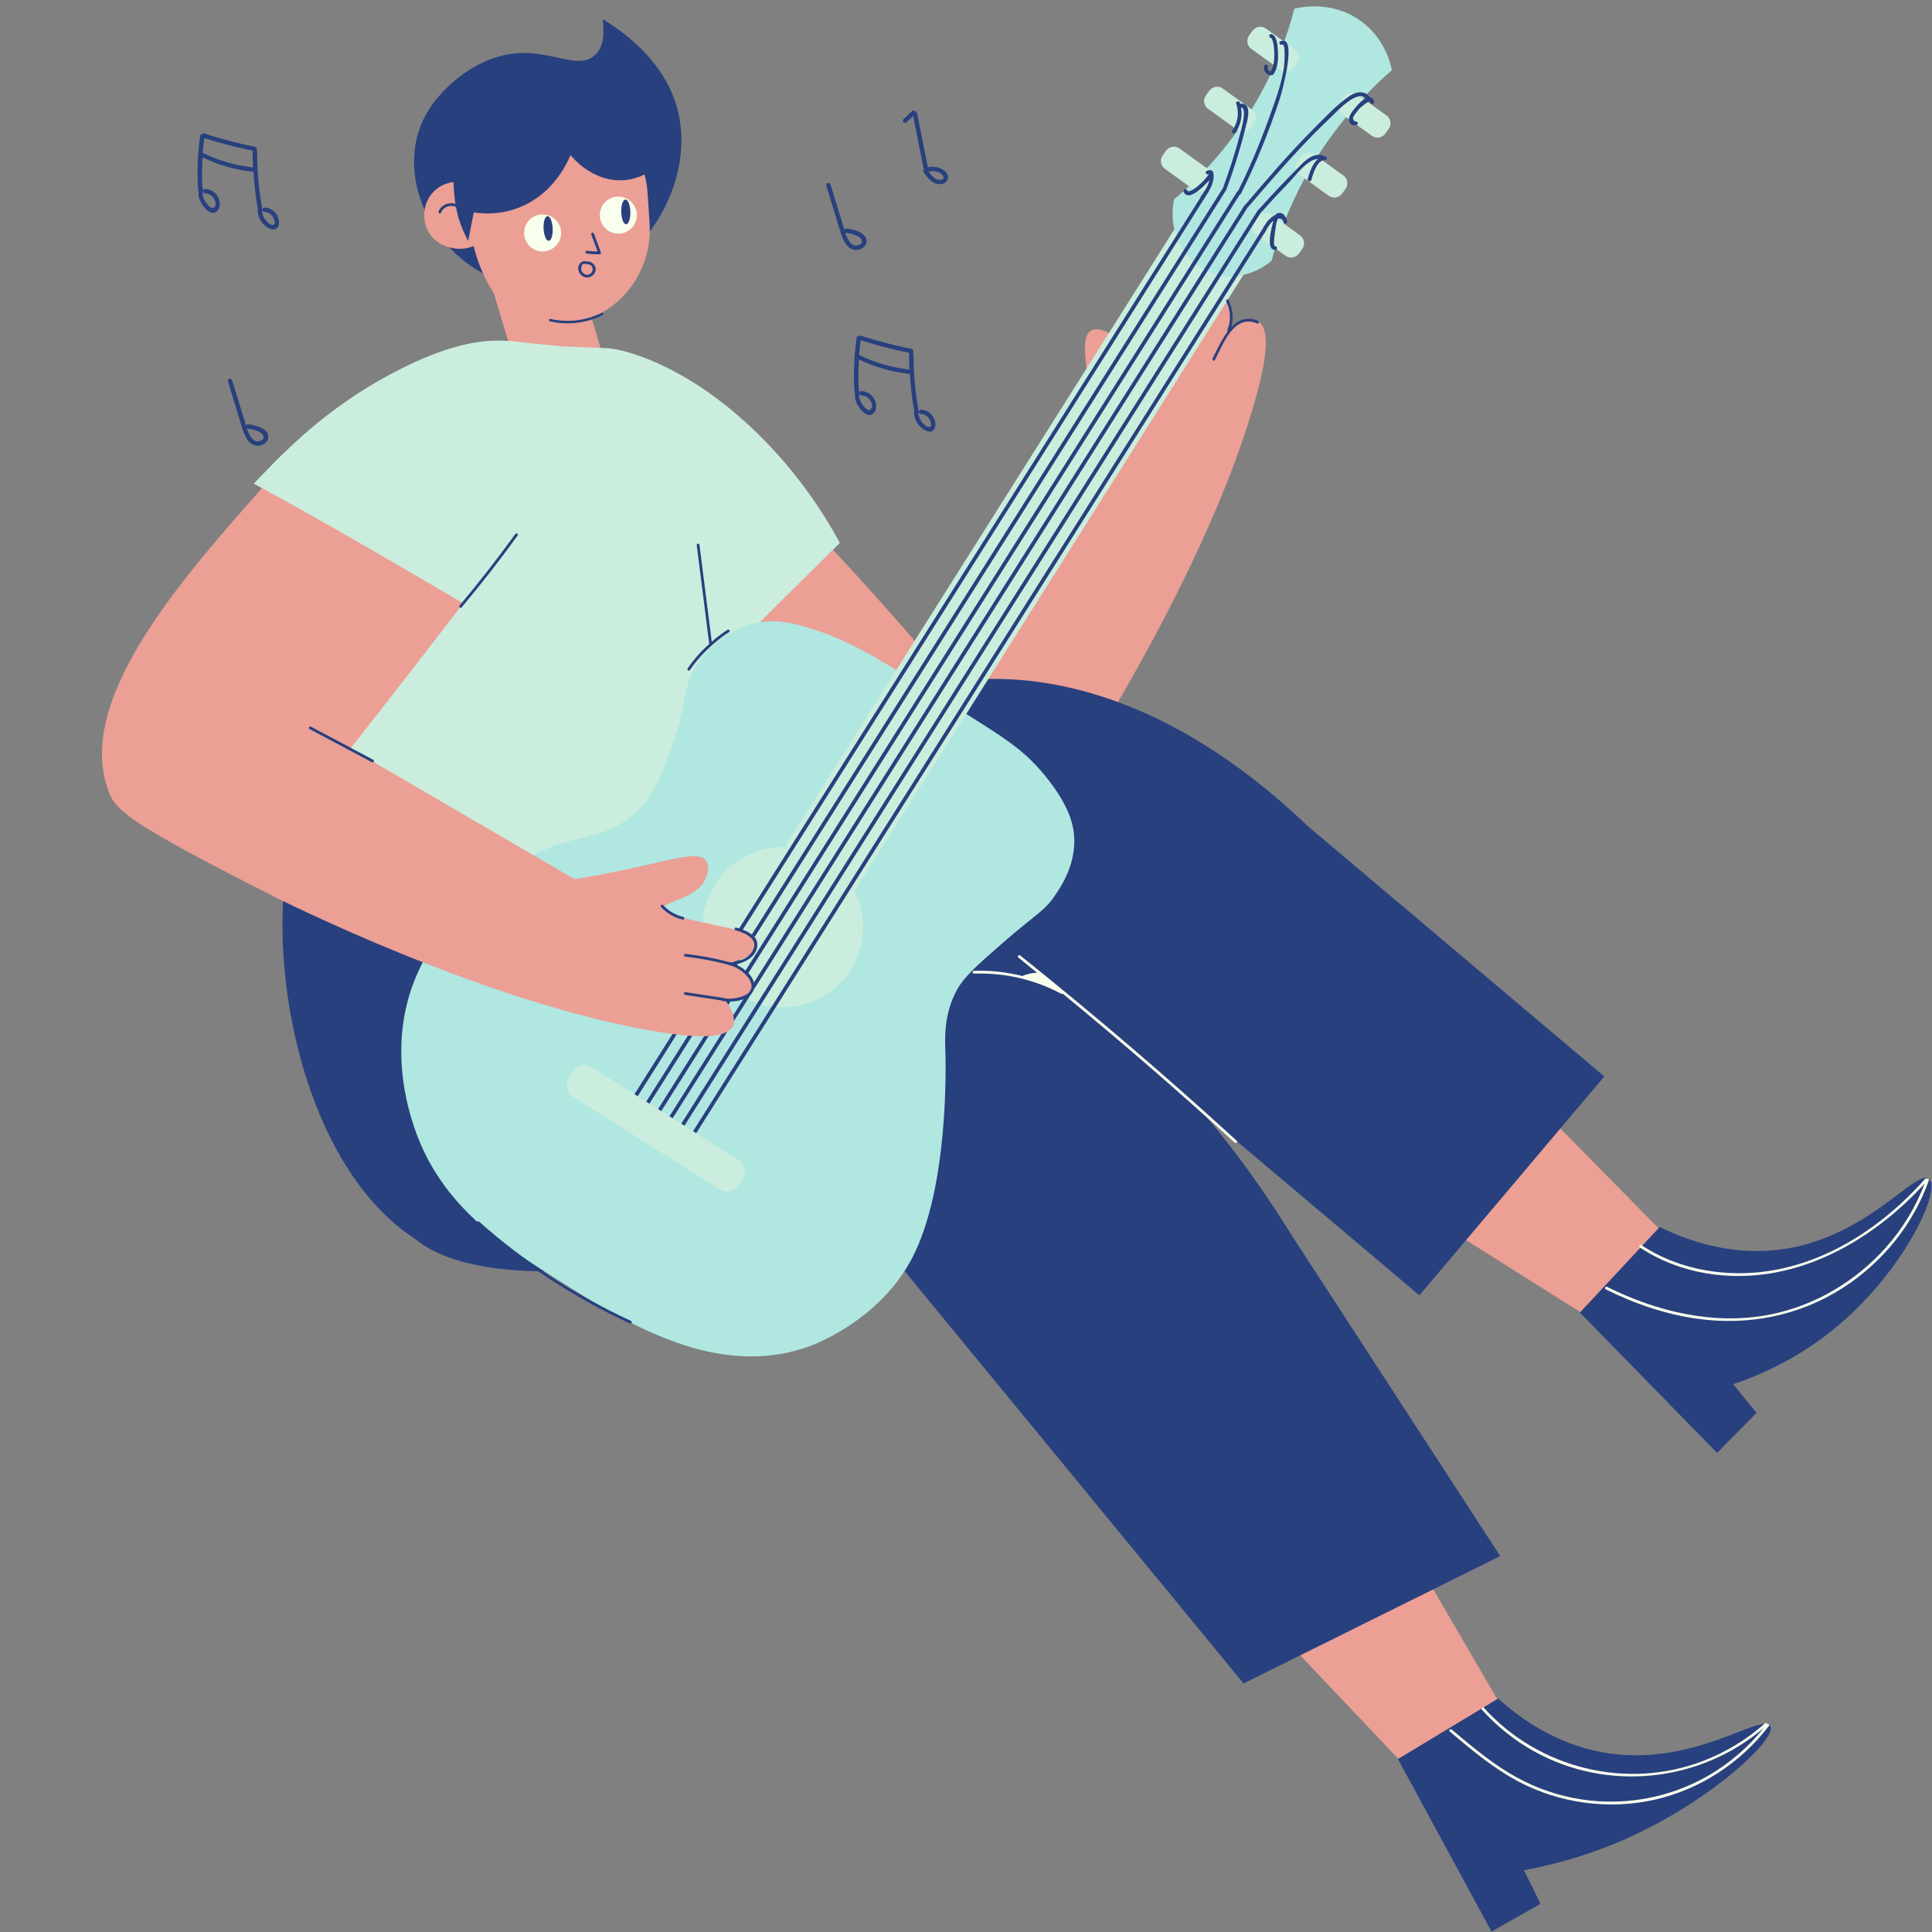 <?xml version="1.0" encoding="UTF-8"?>
<svg xmlns="http://www.w3.org/2000/svg" xmlns:xlink="http://www.w3.org/1999/xlink" width="375pt" height="375pt" viewBox="0 0 375 375" version="1.2">
<rect x="0" y="0" width="375" height="375" fill="#808080" stroke="none"/>
<defs>
<clipPath id="clip1">
  <path d="M 271 228.199 L 374.895 228.199 L 374.895 374.91 L 271 374.91 Z M 271 228.199 "/>
</clipPath>
<clipPath id="clip2">
  <path d="M 281 228.199 L 374.895 228.199 L 374.895 351 L 281 351 Z M 281 228.199 "/>
</clipPath>
</defs>
<g id="surface1">
<path style=" stroke:none;fill-rule:nonzero;fill:rgb(15.689%,25.099%,49.409%);fill-opacity:1;" d="M 96.223 54.219 C 97.773 54.836 102.984 56.84 109.398 55.738 C 124.508 53.16 135.691 35.23 131.297 20.496 C 128.617 11.504 120.828 6.039 116.965 3.711 C 117.324 6.328 117.281 9.586 114.973 11.098 C 111.754 13.207 107.109 9.961 100.773 10.305 C 92.762 10.742 86.184 16.691 83.285 21.207 C 75.969 32.633 83.176 49.023 96.223 54.219 "/>
<path style=" stroke:none;fill-rule:nonzero;fill:rgb(92.159%,62.349%,58.429%);fill-opacity:1;" d="M 269.332 293.281 C 276.523 305.621 283.719 317.957 290.906 330.297 C 284.613 334.207 278.324 338.121 272.027 342.035 C 261.414 330.84 250.797 319.652 240.184 308.457 C 249.898 303.402 259.617 298.34 269.332 293.281 "/>
<path style=" stroke:none;fill-rule:nonzero;fill:rgb(92.159%,62.349%,58.429%);fill-opacity:1;" d="M 292.137 208.141 C 302.156 218.324 312.176 228.5 322.195 238.676 C 317.066 244.027 311.934 249.371 306.805 254.719 C 293.75 246.496 280.699 238.277 267.645 230.059 C 275.812 222.75 283.977 215.449 292.137 208.141 "/>
<path style=" stroke:none;fill-rule:nonzero;fill:rgb(92.159%,62.349%,58.429%);fill-opacity:1;" d="M 100.969 98.742 C 111.422 122.988 126.691 138.395 130.594 142.062 C 155.797 165.73 170.711 181.891 185.895 178.02 C 189.809 177.02 192.266 175.098 209.645 148.379 C 209.645 148.379 235.219 109.051 244 76.293 C 245.539 70.551 246.773 63.996 244.246 62.426 C 242.777 61.52 240.48 62.555 238.848 63.512 C 239.711 60.789 238.965 58.289 237.68 57.695 C 236.23 57.023 233.262 58.398 232.035 61.852 C 231.82 60.984 231.484 56.273 228.711 56.043 C 226.805 55.879 226.27 58.129 224.641 63.051 C 222.141 70.605 221.223 73.336 220.078 73.316 C 218.66 73.285 219.039 66.352 214.848 64.43 C 214.402 64.227 212.891 63.535 211.77 64.184 C 209.676 65.391 210.82 70.219 211.777 79.293 C 212.246 83.746 212.484 87.426 212.609 89.926 C 202.652 103.434 192.691 116.945 182.727 130.453 C 172.855 118.715 164.035 109.125 157.137 101.898 C 140.332 84.305 134.004 79.816 126.273 76.836 C 125.219 76.43 103.945 68.449 97.605 76.496 C 95.855 78.719 94.328 83.348 100.969 98.742 "/>
<path style=" stroke:none;fill-rule:nonzero;fill:rgb(92.159%,62.349%,58.429%);fill-opacity:1;" d="M 82.348 42.234 C 82.414 43.184 82.672 44.074 83.078 44.859 C 84.27 47.164 86.898 48.215 89.023 48.289 C 90.25 48.332 91.262 48.039 91.945 47.773 C 92.172 48.746 92.547 50.105 93.168 51.668 C 93.621 52.801 95.102 56.508 97.52 58.945 C 102.043 63.52 109.133 62.867 109.617 62.836 C 119.355 62.18 126.77 53.371 126.082 43.266 L 125.691 37.422 C 125.008 27.316 116.477 19.586 106.738 20.246 C 101.871 20.574 97.578 22.945 94.59 26.488 C 92.453 29.027 90.984 32.184 90.453 35.633 C 89.73 35.398 88.953 35.293 88.148 35.344 C 84.703 35.574 82.105 38.664 82.348 42.234 "/>
<path style=" stroke:none;fill-rule:nonzero;fill:rgb(92.159%,62.349%,58.429%);fill-opacity:1;" d="M 92.527 45.836 L 108.621 41.012 L 119.715 78.02 L 103.621 82.84 L 92.527 45.836 "/>
<path style=" stroke:none;fill-rule:nonzero;fill:rgb(15.689%,25.099%,49.409%);fill-opacity:1;" d="M 91.961 41.234 C 91.598 43.07 91.238 44.906 90.875 46.738 C 90.324 45.746 89.613 44.285 89.035 42.422 C 89.035 42.422 87.125 36.273 88.594 30.059 C 91.062 19.586 101.316 16.672 102.062 16.477 C 107.98 14.914 117.133 15.914 122.355 23.582 C 124.812 27.176 125.59 31.055 125.875 33.426 C 124.883 34.035 122.301 35.406 118.785 34.883 C 114.375 34.219 111.512 31.023 110.742 30.117 C 109.914 32.027 108.113 35.512 104.586 38.145 C 99.336 42.074 93.773 41.508 91.961 41.234 "/>
<path style=" stroke:none;fill-rule:nonzero;fill:rgb(15.689%,25.099%,49.409%);fill-opacity:1;" d="M 71.113 219.965 C 74.027 229.184 75.539 233.961 77.355 236.859 C 90.602 258.004 157.699 239.129 167.113 236.41 C 191.863 266.523 216.617 296.641 241.371 326.758 L 291.195 302.035 C 277.695 281.262 264.191 260.488 250.684 239.715 C 243.387 227.957 220.684 193.676 194.004 187.875 C 191.789 187.395 185.258 186.176 177.309 185.238 C 158.848 183.07 144.926 183.871 140.691 184.16 C 134.211 184.605 125.719 185.527 115.848 187.562 C 116.41 186.176 123.754 167.258 113.254 153.336 C 101.781 138.113 77.645 137.051 67.441 146.723 C 59.742 154.023 61.195 166.305 63.766 188.016 C 65.383 201.688 69.082 213.551 71.113 219.965 "/>
<path style=" stroke:none;fill-rule:nonzero;fill:rgb(15.689%,25.099%,49.409%);fill-opacity:1;" d="M 105.27 245.305 C 151.18 242.852 187.148 205.195 201.242 188.727 L 275.504 251.426 L 311.395 208.934 L 253.812 160.324 C 225.754 133.434 201.672 131.652 192.121 131.777 C 180.852 131.922 169.648 134.992 126.422 160.605 C 118.824 165.102 111.664 169.457 104.98 173.602 C 104.961 172.852 104.758 167.41 102.66 161.078 C 101.398 157.27 97.734 147.414 88.988 143.23 C 82.113 139.941 72.809 140.547 67.07 144.32 C 46.105 158.109 52.117 227.809 84.703 242.734 C 91.988 246.074 98.996 245.641 105.27 245.305 "/>
<path style=" stroke:none;fill-rule:nonzero;fill:rgb(79.61%,92.94%,86.67%);fill-opacity:1;" d="M 52.137 125.699 L 60.043 99.449 C 67.051 76.207 91.641 62.965 114.691 70.027 L 115.039 70.137 C 138.09 77.199 151.223 101.996 144.219 125.238 L 136.312 151.488 C 129.312 174.73 104.719 187.973 81.664 180.91 L 81.316 180.801 C 58.266 173.738 45.133 148.941 52.137 125.699 "/>
<path style=" stroke:none;fill-rule:nonzero;fill:rgb(97.649%,100%,92.94%);fill-opacity:1;" d="M 102.375 47.277 C 103.512 48.902 105.754 49.293 107.379 48.16 C 109.008 47.023 109.398 44.781 108.266 43.156 C 107.129 41.531 104.887 41.137 103.262 42.27 C 101.633 43.41 101.242 45.648 102.375 47.277 Z M 117.957 38.812 C 119.582 37.676 121.824 38.07 122.961 39.699 C 124.102 41.324 123.703 43.562 122.078 44.699 C 120.453 45.836 118.211 45.441 117.07 43.816 C 115.934 42.188 116.332 39.953 117.957 38.812 "/>
<path style=" stroke:none;fill-rule:nonzero;fill:rgb(79.61%,92.94%,86.67%);fill-opacity:1;" d="M 109.004 67.227 C 110.918 67.305 112.828 67.379 114.738 67.457 C 116.305 67.523 117.867 67.59 117.973 67.594 C 120.496 67.707 133.473 70.438 147.996 85.094 C 152.223 89.359 157.922 95.996 163.02 105.379 C 157.328 110.996 151.625 116.633 145.918 122.309 C 140.234 127.969 134.566 133.641 128.879 139.301 C 125.008 133.609 115.289 117.715 110 95.664 C 118.852 86.793 116.301 75.016 109.004 67.227 "/>
<path style=" stroke:none;fill-rule:nonzero;fill:rgb(69.019%,90.59%,88.239%);fill-opacity:1;" d="M 185.762 192.098 C 183.164 196.84 183.418 201.543 183.496 203.887 C 183.574 206.281 184.219 230.367 177.082 244.113 C 170.82 256.176 158.242 260.902 157.008 261.348 C 139.098 267.789 121.559 256.77 108.652 248.66 C 97.684 241.773 85.527 234.133 80.379 218.746 C 79.262 215.418 75.398 203.32 80.348 190.551 C 84.945 178.668 96.871 167.004 110.16 163.363 C 114.398 162.203 119.258 161.723 123.641 157.492 C 127.035 154.219 128.441 150.32 130.348 145.051 C 133.805 135.453 132.195 133.141 135.727 128.324 C 136.602 127.125 140.074 122.535 146.066 121.047 C 150.02 120.07 153.418 120.848 156.066 121.605 C 165.234 124.238 171.266 128.328 182.047 135.121 C 194.559 143.016 198.23 144.941 202.805 150.523 C 207.664 156.449 208.539 160.383 208.52 163.328 C 208.496 168.258 205.98 172.016 204.863 173.676 C 202.633 177.012 201.254 177.195 194.051 183.523 C 189.438 187.57 187.105 189.652 185.762 192.098 "/>
<path style=" stroke:none;fill-rule:nonzero;fill:rgb(79.61%,92.94%,86.67%);fill-opacity:1;" d="M 152.434 164.152 L 166.004 172.715 L 244.91 47.711 L 231.332 39.148 L 152.434 164.152 "/>
<path style=" stroke:none;fill-rule:nonzero;fill:rgb(69.019%,90.59%,88.239%);fill-opacity:1;" d="M 227.883 38.699 C 226.586 44.957 229.812 50.984 234.984 52.953 C 238.852 54.426 243.391 53.48 246.801 50.633 C 247.93 46.508 249.598 41.766 252.121 36.742 C 257.645 25.758 264.852 18.25 270.164 13.625 C 269.945 12.48 268.848 7.484 264.121 4.066 C 258.441 -0.039 252.129 1.461 251.242 1.688 C 249.875 6.938 247.293 14.441 242.184 22.422 C 237.324 30 231.926 35.297 227.883 38.699 "/>
<path style=" stroke:none;fill-rule:nonzero;fill:rgb(79.61%,92.94%,86.67%);fill-opacity:1;" d="M 138.785 171.652 C 134.199 178.918 136.371 188.527 143.641 193.113 C 150.906 197.699 160.52 195.523 165.109 188.258 C 169.695 180.988 167.52 171.383 160.25 166.797 C 152.984 162.211 143.371 164.387 138.785 171.652 "/>
<path style=" stroke:none;fill-rule:nonzero;fill:rgb(79.61%,92.94%,86.67%);fill-opacity:1;" d="M 251.129 13.148 L 251.797 12.223 C 252.398 11.395 252.207 10.223 251.379 9.625 L 245.719 5.547 C 244.887 4.945 243.719 5.133 243.117 5.965 L 242.453 6.891 C 241.855 7.719 242.043 8.891 242.875 9.488 L 248.535 13.566 C 249.363 14.168 250.535 13.98 251.129 13.148 Z M 242.742 24.785 L 243.41 23.859 C 244.008 23.027 243.816 21.859 242.988 21.258 L 237.332 17.18 C 236.496 16.582 235.328 16.773 234.73 17.605 L 234.062 18.531 C 233.465 19.359 233.652 20.531 234.488 21.129 L 240.145 25.207 C 240.973 25.805 242.145 25.613 242.742 24.785 Z M 234.352 36.418 L 235.02 35.496 C 235.617 34.664 235.43 33.496 234.602 32.898 L 228.938 28.82 C 228.109 28.223 226.938 28.41 226.34 29.238 L 225.676 30.164 C 225.078 30.996 225.266 32.164 226.094 32.762 L 231.758 36.844 C 232.586 37.441 233.754 37.254 234.352 36.418 Z M 268.887 25.941 L 269.555 25.016 C 270.152 24.184 269.961 23.02 269.133 22.422 L 263.469 18.34 C 262.641 17.742 261.469 17.93 260.871 18.762 L 260.207 19.688 C 259.609 20.516 259.797 21.688 260.625 22.285 L 266.289 26.363 C 267.117 26.965 268.289 26.77 268.887 25.941 Z M 260.496 37.582 L 261.164 36.656 C 261.762 35.824 261.57 34.652 260.746 34.055 L 255.082 29.977 C 254.254 29.379 253.082 29.566 252.484 30.398 L 251.816 31.32 C 251.219 32.152 251.41 33.32 252.238 33.922 L 257.902 38 C 258.727 38.598 259.898 38.41 260.496 37.582 Z M 246.691 41.613 L 252.352 45.691 C 253.184 46.289 253.371 47.461 252.777 48.289 L 252.109 49.215 C 251.512 50.047 250.34 50.238 249.508 49.641 L 243.848 45.559 C 243.02 44.957 242.832 43.789 243.43 42.961 L 244.094 42.035 C 244.695 41.207 245.863 41.012 246.691 41.613 "/>
<path style=" stroke:none;fill-rule:nonzero;fill:rgb(15.689%,25.099%,49.409%);fill-opacity:1;" d="M 246.613 7.328 C 247.301 7.559 247.34 10.141 247.34 10.645 C 247.34 11.695 247.215 12.961 246.629 13.871 C 246.215 13.785 245.98 13.398 246.082 12.996 C 246.195 12.539 245.496 12.328 245.383 12.781 C 245.152 13.688 245.738 14.508 246.652 14.617 C 246.711 14.625 246.734 14.59 246.777 14.578 C 246.906 14.598 247.035 14.586 247.137 14.453 C 248.051 13.277 248.145 11.355 248.043 9.914 C 247.973 8.957 247.902 6.992 246.824 6.629 C 246.379 6.48 246.168 7.18 246.613 7.328 Z M 241.531 39.887 L 127.066 221.23 C 126.812 221.629 127.434 222.02 127.68 221.621 L 242.152 40.273 C 242.16 40.258 242.152 40.238 242.16 40.223 C 242.207 40.207 242.254 40.207 242.297 40.156 C 245.641 36.25 248.984 32.34 252.516 28.594 C 254.273 26.723 256.074 24.895 257.945 23.129 C 259.137 22.008 263.32 17.246 265.125 19.09 C 264.289 19.469 263.477 20.387 262.965 21.02 C 262.418 21.691 261.543 22.738 261.934 23.676 C 262.176 24.266 262.781 24.469 263.344 24.238 C 263.781 24.055 263.441 23.406 263.008 23.586 C 262.543 23.199 262.496 22.801 262.871 22.395 C 262.945 22.281 263.02 22.168 263.094 22.059 C 263.34 21.691 263.625 21.352 263.922 21.031 C 264.051 20.891 265.938 19.266 265.961 19.797 C 265.977 20.262 266.707 20.293 266.691 19.82 C 266.668 19.316 266.352 18.98 265.918 18.914 C 264.93 17.52 263.285 17.727 261.949 18.633 C 259.492 20.301 257.289 22.695 255.191 24.785 C 250.469 29.488 246.133 34.559 241.805 39.621 C 241.777 39.652 241.785 39.691 241.77 39.727 C 241.68 39.738 241.594 39.785 241.531 39.887 Z M 244.223 40.695 L 129.758 222.035 C 129.504 222.438 130.125 222.824 130.371 222.43 L 244.742 41.234 C 244.762 41.223 244.781 41.23 244.801 41.211 C 246.562 39.246 248.355 37.305 250.191 35.41 C 251.477 34.082 253.668 30.98 255.848 30.824 C 254.746 31.715 254.121 33.637 253.824 34.734 C 253.703 35.188 254.402 35.398 254.523 34.941 C 254.82 33.84 255.672 30.984 257.18 31.07 C 257.652 31.094 257.68 30.367 257.207 30.34 C 257.098 30.336 257 30.371 256.902 30.383 C 256.887 30.266 256.832 30.156 256.668 30.125 C 254.547 29.691 253.07 31.445 251.715 32.812 C 249.207 35.332 246.773 37.926 244.402 40.57 C 244.336 40.594 244.273 40.621 244.223 40.695 Z M 245.023 44.504 L 132.449 222.852 C 132.195 223.25 132.812 223.637 133.062 223.242 L 245.367 45.324 C 245.391 45.297 245.422 45.297 245.441 45.266 C 245.5 45.152 245.559 45.035 245.621 44.922 L 245.766 44.699 C 245.766 44.684 245.77 44.664 245.77 44.648 C 246.145 43.961 246.578 43.301 247.164 42.82 C 247.145 42.902 247.125 42.988 247.105 43.07 C 246.875 44.113 245.535 48.703 247.602 48.5 C 248.066 48.449 247.902 47.738 247.441 47.781 C 247.023 47.828 247.551 44.5 247.582 44.352 C 247.664 43.918 247.688 43.23 247.906 42.855 C 247.938 42.711 247.973 42.574 248.004 42.43 C 248.688 42.371 249.059 42.602 249.117 43.121 C 249.242 43.578 249.961 43.414 249.828 42.961 C 249.633 42.262 249.32 41.422 248.477 41.328 C 248.02 41.273 247.734 41.453 247.547 41.73 C 246.98 41.992 246.512 42.379 246.113 42.844 C 246.137 42.789 246.156 42.738 246.172 42.68 L 245.898 43.117 C 245.57 43.547 245.285 44.02 245.023 44.504 Z M 239.945 20.102 C 240.555 21.914 240.285 23.793 239.176 25.352 C 238.898 25.73 239.52 26.121 239.789 25.738 C 240.816 24.301 241.195 22.551 240.887 20.848 C 242.184 20.957 240.855 25.391 240.695 25.992 C 240.406 27.102 240.102 28.203 239.777 29.301 C 239.059 31.715 238.262 34.094 237.387 36.457 C 237.383 36.465 237.391 36.473 237.387 36.477 L 122.965 217.75 C 122.711 218.152 123.332 218.543 123.578 218.145 L 238.051 36.797 C 238.074 36.758 238.055 36.73 238.07 36.688 C 238.074 36.68 238.082 36.68 238.086 36.668 C 239.516 32.809 240.742 28.875 241.734 24.875 C 242.066 23.535 243.254 19.953 240.711 20.125 C 240.691 20.062 240.68 20 240.664 19.941 C 240.516 19.5 239.797 19.656 239.945 20.102 Z M 248.863 8.668 C 249.645 8.332 249.266 12.734 249.203 13.137 C 249.023 14.34 248.742 15.527 248.414 16.703 C 247.805 18.863 247.027 20.965 246.262 23.07 C 244.523 27.867 242.578 32.551 240.289 37.109 C 240.23 37.129 240.164 37.152 240.121 37.223 L 125.656 218.566 C 125.406 218.965 126.023 219.355 126.273 218.957 L 240.637 37.773 C 240.723 37.758 240.805 37.707 240.859 37.598 C 243.824 31.711 246.281 25.578 248.363 19.32 C 248.766 18.117 251.973 6.551 248.527 8.016 C 248.094 8.203 248.434 8.852 248.863 8.668 Z M 230.387 36.898 C 230.781 37.773 232.855 35.82 233.125 35.566 C 233.453 35.266 233.754 34.945 234.035 34.602 C 234.199 34.418 234.352 34.227 234.492 34.02 C 234.766 33.664 234.793 33.598 234.57 33.82 C 234.137 33.996 233.793 33.348 234.234 33.172 C 234.676 32.996 235.344 32.863 235.477 33.504 C 235.492 33.559 235.477 33.613 235.477 33.668 C 235.523 33.723 235.559 33.789 235.562 33.875 C 235.625 35.059 235.215 36.117 234.641 37.105 C 234.652 37.102 234.66 37.09 234.664 37.086 L 120.895 217.336 C 120.641 217.734 120.023 217.344 120.273 216.945 L 233 38.359 C 233.012 38.309 232.996 38.262 233.031 38.215 C 233.75 37.215 234.469 36.18 234.73 34.996 C 234.473 35.273 234.207 35.523 234.043 35.699 C 233.316 36.445 230.613 39.156 229.738 37.234 C 229.547 36.812 230.191 36.473 230.387 36.898 "/>
<path style=" stroke:none;fill-rule:nonzero;fill:rgb(79.61%,92.94%,86.67%);fill-opacity:1;" d="M 111.223 212.906 L 139.715 230.887 C 140.93 231.652 142.547 231.289 143.312 230.074 L 144.164 228.727 C 144.934 227.512 144.566 225.895 143.352 225.133 L 114.855 207.152 C 113.641 206.387 112.027 206.754 111.262 207.965 L 110.41 209.312 C 109.645 210.527 110.012 212.145 111.223 212.906 "/>
<path style=" stroke:none;fill-rule:nonzero;fill:rgb(92.159%,62.349%,58.429%);fill-opacity:1;" d="M 93.141 68.824 C 98.727 69.062 108.707 71.402 111.57 77.965 C 114.25 84.102 109.598 91.371 88.848 118.473 C 80.762 129.031 73.68 138.098 68.016 145.289 C 82.52 153.742 97.02 162.195 111.523 170.648 C 113.996 170.254 117.629 169.625 122.004 168.684 C 130.926 166.758 135.602 165.102 137.031 167.055 C 137.793 168.098 137.27 169.676 137.113 170.137 C 135.652 174.508 128.723 174.879 128.84 176.289 C 128.941 177.434 131.754 178.051 139.531 179.723 C 144.605 180.816 146.898 181.109 146.945 183.02 C 147.008 185.805 142.359 186.641 141.52 186.945 C 145.086 187.801 146.77 190.602 146.262 192.113 C 145.805 193.453 143.402 194.465 140.602 193.895 C 141.727 195.414 143 197.59 142.258 199.145 C 140.969 201.832 134.316 201.305 128.441 200.391 C 94.93 195.176 53.074 173.969 53.074 173.969 C 24.641 159.559 22.465 157.324 21.051 153.535 C 14.547 136.105 34.574 113.086 50.883 94.711 C 56.695 88.16 64.414 80.234 76.246 73.949 C 84.574 69.523 89.188 68.656 93.141 68.824 "/>
<path style=" stroke:none;fill-rule:nonzero;fill:rgb(79.61%,92.94%,86.67%);fill-opacity:1;" d="M 50.539 92.535 C 56.895 85.855 65.34 77.758 78.289 71.344 C 88.191 66.438 93.984 66.109 96.773 66.109 C 98.883 66.113 100.621 66.316 101.781 66.496 C 104.188 66.738 106.598 66.98 109.004 67.227 C 116.301 75.016 118.852 86.793 110 95.664 C 109.906 95.281 109.816 94.906 109.727 94.527 C 105.691 100.051 99.938 107.211 92.074 116.801 C 91.773 117.16 91.496 117.504 91.203 117.863 C 77.324 109.707 63.438 101.562 49.258 93.875 C 49.691 93.438 50.113 92.98 50.539 92.535 "/>
<g clip-path="url(#clip1)" clip-rule="nonzero">
<path style=" stroke:none;fill-rule:nonzero;fill:rgb(15.689%,25.099%,49.409%);fill-opacity:1;" d="M 322.152 238.16 C 316.992 243.699 311.824 249.234 306.66 254.77 C 315.531 263.848 324.406 272.93 333.281 282.008 C 335.836 279.418 338.395 276.824 340.949 274.234 C 339.445 272.379 337.938 270.527 336.43 268.672 C 341.844 266.836 349.625 263.438 357.195 256.938 C 369.785 246.125 376.84 230.957 374.418 228.84 C 371.883 226.633 361.887 241.109 344.188 242.684 C 335.41 243.465 327.762 240.895 322.152 238.16 Z M 310.742 340.066 C 328.363 343.414 341.895 332.312 343.605 335.008 C 345.059 337.289 332.895 348.836 317.152 356.203 C 308.727 360.148 301.133 362.031 295.801 363.008 C 296.871 365.18 297.941 367.355 299.012 369.527 C 295.84 371.324 292.672 373.117 289.5 374.91 C 283.449 363.75 277.398 352.59 271.344 341.434 C 277.824 337.52 284.309 333.605 290.789 329.691 C 295.438 333.852 302.09 338.414 310.742 340.066 "/>
</g>
<g clip-path="url(#clip2)" clip-rule="nonzero">
<path style=" stroke:none;fill-rule:nonzero;fill:rgb(97.649%,100%,92.94%);fill-opacity:1;" d="M 311.66 250.25 C 317.293 253.066 323.309 255.125 329.559 255.984 C 339.395 257.34 349.297 255.375 357.676 249.992 C 365.344 245.066 371.352 237.707 374.391 229.094 C 374.473 228.852 374.219 228.719 374.027 228.789 C 373.938 228.703 373.797 228.684 373.691 228.801 C 370.629 232.219 367.266 235.363 363.543 238.059 C 357.094 242.738 349.582 246.078 341.613 246.918 C 333.59 247.754 325.34 246.145 318.562 241.668 C 318.27 241.477 318 241.941 318.293 242.133 C 322.145 244.68 326.492 246.348 331.043 247.129 C 347.402 249.934 362.801 241.512 373.57 229.73 C 371.859 234.266 369.328 238.441 366.113 242.062 C 360.207 248.727 352.152 253.504 343.383 255.188 C 332.664 257.254 321.555 254.59 311.938 249.781 C 311.625 249.629 311.352 250.098 311.66 250.25 Z M 281.785 335.715 C 285.352 338.719 288.941 341.738 292.941 344.156 C 296.781 346.484 300.992 348.129 305.402 348.992 C 314.305 350.742 323.629 349.219 331.504 344.699 C 335.668 342.312 339.332 339.145 342.332 335.402 C 329.965 345.941 312.066 347.855 297.812 339.957 C 293.992 337.84 290.555 335.094 287.633 331.852 C 287.398 331.594 287.797 331.227 288.027 331.484 C 298.66 343.281 315.773 347.496 330.629 341.781 C 335.02 340.094 339.059 337.629 342.574 334.508 C 342.746 334.352 342.953 334.48 343.004 334.645 C 343.227 334.551 343.523 334.77 343.34 335.004 C 337.867 342.168 329.953 347.348 321.137 349.328 C 312.277 351.324 302.746 350.035 294.723 345.793 C 289.844 343.207 285.598 339.625 281.391 336.082 C 281.121 335.859 281.523 335.492 281.785 335.715 "/>
</g>
<path style=" stroke:none;fill-rule:nonzero;fill:rgb(15.689%,25.099%,49.409%);fill-opacity:1;" d="M 85.117 41.062 C 85.727 39.484 87.824 38.934 89.148 39.961 C 89.426 40.176 89.078 40.59 88.805 40.375 C 87.738 39.551 86.086 40.043 85.605 41.289 C 85.484 41.613 84.996 41.383 85.117 41.062 "/>
<path style=" stroke:none;fill-rule:nonzero;fill:rgb(15.689%,25.099%,49.409%);fill-opacity:1;" d="M 106.828 61.906 C 110.207 62.672 113.668 62.258 116.777 60.727 C 117.051 60.594 117.207 61.047 116.93 61.176 C 113.754 62.742 110.195 63.156 106.738 62.375 C 106.441 62.309 106.527 61.836 106.828 61.906 "/>
<path style=" stroke:none;fill-rule:nonzero;fill:rgb(15.689%,25.099%,49.409%);fill-opacity:1;" d="M 60.363 141.051 C 64.395 143.195 68.43 145.34 72.461 147.484 C 72.77 147.645 72.496 148.109 72.191 147.945 C 68.156 145.801 64.121 143.656 60.09 141.512 C 59.785 141.352 60.055 140.887 60.363 141.051 "/>
<path style=" stroke:none;fill-rule:nonzero;fill:rgb(15.689%,25.099%,49.409%);fill-opacity:1;" d="M 89.215 117.52 C 92.984 113.027 96.582 108.41 100.016 103.664 C 100.219 103.383 100.684 103.652 100.48 103.934 C 97.02 108.723 93.391 113.379 89.594 117.898 C 89.371 118.164 88.992 117.781 89.215 117.52 "/>
<path style=" stroke:none;fill-rule:nonzero;fill:rgb(15.689%,25.099%,49.409%);fill-opacity:1;" d="M 133.469 129.738 C 134.676 127.973 136.09 126.402 137.66 124.984 L 135.234 105.816 C 135.191 105.473 135.723 105.406 135.766 105.75 L 138.148 124.559 C 139.113 123.727 140.121 122.938 141.207 122.246 C 141.496 122.059 141.828 122.488 141.535 122.672 C 140.336 123.441 139.234 124.312 138.184 125.242 C 138.152 125.332 138.086 125.398 137.996 125.41 C 136.461 126.797 135.078 128.34 133.895 130.07 C 133.695 130.355 133.273 130.023 133.469 129.738 "/>
<path style=" stroke:none;fill-rule:nonzero;fill:rgb(15.689%,25.099%,49.409%);fill-opacity:1;" d="M 133.086 192.578 C 135.559 192.957 138.027 193.332 140.5 193.707 C 140.574 193.715 140.621 193.762 140.652 193.809 C 142.59 194.016 146.828 193.371 145.684 190.551 C 145.09 189.086 143.273 187.805 141.727 187.363 C 141.707 187.375 141.695 187.383 141.672 187.383 C 141.59 187.383 141.535 187.348 141.496 187.301 C 141.449 187.293 141.41 187.273 141.371 187.266 C 141.352 187.262 141.352 187.25 141.336 187.238 C 138.602 186.523 135.832 185.996 133.02 185.688 C 132.68 185.648 132.676 185.113 133.02 185.148 C 135.988 185.477 138.914 186.027 141.797 186.805 C 143.316 186.668 145.047 186.125 145.938 184.797 C 147.57 182.367 144.695 181.07 142.773 180.566 C 142.438 180.48 142.582 179.961 142.918 180.047 C 144.762 180.531 147.598 181.668 146.898 184.129 C 146.398 185.902 144.547 186.824 142.801 187.184 C 144.613 188.008 146.629 189.742 146.387 191.598 C 146.047 194.23 142.316 194.617 140.289 194.301 C 140.203 194.289 140.148 194.246 140.117 194.191 C 137.73 193.824 135.336 193.465 132.945 193.098 C 132.602 193.043 132.75 192.527 133.086 192.578 "/>
<path style=" stroke:none;fill-rule:nonzero;fill:rgb(15.689%,25.099%,49.409%);fill-opacity:1;" d="M 128.688 175.672 C 129.758 176.828 131.09 177.605 132.621 177.969 C 132.957 178.051 132.82 178.57 132.477 178.488 C 130.863 178.102 129.434 177.27 128.305 176.051 C 128.07 175.797 128.449 175.414 128.688 175.672 "/>
<path style=" stroke:none;fill-rule:nonzero;fill:rgb(15.689%,25.099%,49.409%);fill-opacity:1;" d="M 235.359 69.586 C 236.125 68.113 237.039 66.012 238.27 64.371 C 238.211 64.309 238.184 64.223 238.223 64.117 C 238.961 62.254 238.891 60.297 238.012 58.496 C 237.859 58.18 238.34 57.941 238.492 58.25 C 239.309 59.93 239.48 61.75 238.996 63.512 C 240.328 62.109 241.996 61.344 244.176 62.266 C 244.496 62.402 244.32 62.906 244 62.773 C 239.48 60.863 237.344 66.926 235.805 69.883 C 235.648 70.188 235.199 69.887 235.359 69.586 "/>
<path style=" stroke:none;fill-rule:nonzero;fill:rgb(97.649%,100%,92.94%);fill-opacity:1;" d="M 189.031 188.977 C 194.941 188.766 200.754 190.102 205.977 192.887 C 206.082 192.949 206.18 192.91 206.254 192.848 C 217.641 202.203 228.785 211.84 239.66 221.789 C 239.918 222.023 240.297 221.648 240.039 221.41 C 226.438 208.969 212.426 196.98 198.031 185.465 C 197.762 185.254 197.383 185.633 197.648 185.848 C 198.871 186.824 200.082 187.82 201.297 188.812 C 201.117 188.816 200.941 188.828 200.762 188.848 C 200.031 188.922 199.312 189.09 198.609 189.363 C 198.559 189.379 198.535 189.422 198.508 189.457 C 195.43 188.68 192.246 188.324 189.031 188.441 C 188.684 188.449 188.684 188.992 189.031 188.977 "/>
<path style=" stroke:none;fill-rule:nonzero;fill:rgb(15.689%,25.099%,49.409%);fill-opacity:1;" d="M 93.008 237.133 C 101.82 244.957 111.754 251.445 122.457 256.375 C 122.766 256.52 122.598 257.031 122.281 256.887 C 111.488 251.914 101.492 245.379 92.605 237.492 C 92.348 237.266 92.754 236.906 93.008 237.133 "/>
<path style=" stroke:none;fill-rule:nonzero;fill:rgb(15.689%,25.099%,49.409%);fill-opacity:1;" d="M 113.941 48.672 C 114.625 48.77 115.305 48.809 115.992 48.805 C 115.586 47.707 115.18 46.617 114.77 45.523 C 114.652 45.195 115.156 45.02 115.281 45.34 C 115.73 46.559 116.184 47.777 116.637 48.992 C 116.648 49.012 116.633 49.023 116.637 49.035 C 116.648 49.09 116.645 49.137 116.629 49.184 C 116.625 49.191 116.621 49.207 116.613 49.219 C 116.578 49.285 116.512 49.344 116.406 49.348 C 115.551 49.371 114.699 49.324 113.852 49.203 C 113.508 49.152 113.602 48.621 113.941 48.672 "/>
<path style=" stroke:none;fill-rule:nonzero;fill:rgb(15.689%,25.099%,49.409%);fill-opacity:1;" d="M 106.637 46.711 C 106.16 46.922 105.664 46.031 105.535 44.727 C 105.398 43.418 105.676 42.191 106.145 41.984 C 106.621 41.773 107.109 42.664 107.246 43.969 C 107.383 45.277 107.105 46.504 106.637 46.711 "/>
<path style=" stroke:none;fill-rule:nonzero;fill:rgb(15.689%,25.099%,49.409%);fill-opacity:1;" d="M 121.27 38.758 C 121.746 38.559 122.223 39.457 122.332 40.77 C 122.434 42.078 122.137 43.301 121.656 43.5 C 121.18 43.699 120.707 42.801 120.602 41.488 C 120.492 40.184 120.793 38.961 121.27 38.758 "/>
<path style=" stroke:none;fill-rule:nonzero;fill:rgb(15.689%,25.099%,49.409%);fill-opacity:1;" d="M 180.211 33.238 C 180.258 33.258 180.293 33.285 180.348 33.27 C 181 33.137 181.656 33.188 182.281 33.477 C 182.906 33.758 183.746 34.785 182.5 34.902 C 181.52 35.008 180.746 34.031 180.211 33.238 Z M 175.965 23.727 C 176.387 23.32 176.824 22.938 177.246 22.531 C 177.934 25.98 178.625 29.449 179.316 32.922 C 179.316 32.934 179.332 32.934 179.332 32.949 C 179.215 33.07 179.148 33.223 179.266 33.406 C 179.84 34.246 180.531 35.176 181.508 35.578 C 182.246 35.883 183.254 35.828 183.781 35.141 C 184.301 34.43 183.898 33.594 183.273 33.105 C 182.383 32.414 181.203 32.242 180.109 32.461 C 180.109 32.461 180.109 32.48 180.094 32.48 C 179.387 28.965 178.695 25.441 177.988 21.922 C 177.953 21.723 177.801 21.656 177.652 21.641 C 177.496 21.469 177.246 21.367 177.027 21.57 C 176.488 22.094 175.93 22.594 175.375 23.121 C 174.992 23.492 175.578 24.082 175.965 23.727 Z M 47.902 83.141 C 47.938 83.16 47.938 83.172 47.953 83.172 C 48.777 83.277 49.586 83.441 50.328 83.832 C 51.102 84.234 51.641 85.023 50.648 85.512 C 49.129 86.238 48.305 84.285 47.902 83.141 Z M 47.059 83.242 C 47.078 83.258 47.059 83.277 47.078 83.289 C 47.449 84.367 47.902 85.582 48.93 86.203 C 49.703 86.676 50.699 86.594 51.426 86.039 C 52.145 85.484 52.297 84.551 51.727 83.832 C 50.953 82.852 49.32 82.5 48.156 82.363 C 47.969 82.348 47.832 82.453 47.75 82.582 C 46.859 79.656 45.949 76.727 45.055 73.797 C 44.891 73.277 44.098 73.527 44.246 74.047 C 45.172 77.113 46.117 80.176 47.059 83.242 Z M 164.027 45.141 C 164.062 45.156 164.062 45.176 164.078 45.176 C 164.902 45.277 165.711 45.445 166.449 45.832 C 167.227 46.238 167.766 47.027 166.773 47.516 C 165.254 48.242 164.449 46.285 164.027 45.141 Z M 163.199 45.242 C 163.199 45.258 163.184 45.277 163.219 45.293 C 163.59 46.371 164.043 47.582 165.07 48.207 C 165.848 48.68 166.84 48.59 167.562 48.035 C 168.285 47.48 168.438 46.555 167.867 45.832 C 167.094 44.855 165.457 44.504 164.297 44.367 C 164.109 44.352 163.977 44.449 163.891 44.586 C 163 41.656 162.09 38.723 161.199 35.797 C 161.027 35.273 160.238 35.527 160.391 36.051 C 161.316 39.113 162.258 42.18 163.199 45.242 Z M 39.352 29.672 C 39.434 28.711 39.516 27.766 39.652 26.805 C 42.75 27.801 45.898 28.609 49.102 29.266 C 49.082 29.316 49.031 29.348 49.031 29.418 C 49.031 30.445 49.066 31.469 49.113 32.496 C 45.699 32.125 42.449 31.184 39.352 29.672 Z M 38.453 36.879 C 38.473 36.992 38.523 37.043 38.574 37.094 C 38.406 38.168 38.824 39.199 39.516 40.074 C 40.07 40.801 41.086 41.789 42.023 41.066 C 42.801 40.477 42.766 39.25 42.414 38.441 C 41.957 37.414 40.98 36.742 39.871 36.688 C 39.332 36.672 39.262 37.516 39.805 37.531 C 40.426 37.551 40.965 37.805 41.352 38.289 C 41.688 38.695 42.043 39.535 41.738 40.059 C 41.113 41.082 39.988 39.312 39.754 38.914 C 39.398 38.289 39.215 37.648 39.434 36.941 C 39.48 36.754 39.398 36.625 39.281 36.52 C 39.164 34.52 39.195 32.531 39.316 30.543 C 42.465 32.059 45.73 33.004 49.199 33.355 C 49.348 35.781 49.621 38.203 50.059 40.609 C 50.027 40.664 49.992 40.699 49.992 40.766 C 50.039 41.859 50.445 42.871 51.254 43.625 C 51.793 44.148 52.852 44.855 53.613 44.387 C 54.422 43.879 54.203 42.562 53.832 41.859 C 53.344 40.93 52.434 40.359 51.406 40.293 C 50.863 40.258 50.801 41.102 51.336 41.137 C 52.027 41.184 52.586 41.508 52.969 42.078 C 53.242 42.48 53.66 43.66 52.887 43.66 C 52.352 43.641 51.707 42.953 51.426 42.551 C 51.102 42.098 50.918 41.57 50.863 41.016 C 50.918 40.93 50.953 40.848 50.934 40.746 C 50.246 37.008 49.91 33.27 49.91 29.484 C 49.91 29.363 49.84 29.281 49.789 29.211 C 49.957 28.992 49.891 28.559 49.52 28.492 C 46.188 27.832 42.938 26.977 39.703 25.934 C 39.551 25.879 39.434 25.934 39.332 25.996 C 39.113 25.996 38.891 26.117 38.859 26.367 C 38.355 29.871 38.219 33.375 38.453 36.879 Z M 166.75 68.898 C 166.84 67.938 166.922 66.996 167.059 66.035 C 170.156 67.031 173.305 67.84 176.508 68.492 C 176.488 68.543 176.438 68.574 176.438 68.645 C 176.438 69.672 176.473 70.699 176.523 71.727 C 173.086 71.355 169.836 70.414 166.75 68.898 Z M 165.859 76.102 C 165.879 76.219 165.93 76.273 165.98 76.32 C 165.812 77.398 166.23 78.426 166.922 79.301 C 167.477 80.027 168.492 81.02 169.434 80.293 C 170.207 79.703 170.172 78.477 169.816 77.668 C 169.363 76.645 168.391 75.965 167.277 75.918 C 166.738 75.898 166.668 76.742 167.211 76.762 C 167.832 76.777 168.371 77.027 168.758 77.516 C 169.098 77.922 169.445 78.762 169.145 79.285 C 168.52 80.312 167.395 78.543 167.156 78.141 C 166.805 77.516 166.621 76.879 166.84 76.172 C 166.887 75.984 166.805 75.852 166.688 75.746 C 166.566 73.746 166.602 71.762 166.723 69.773 C 169.871 71.289 173.133 72.23 176.605 72.586 C 176.754 75.008 177.027 77.434 177.461 79.84 C 177.434 79.891 177.398 79.922 177.398 79.992 C 177.449 81.09 177.852 82.098 178.66 82.852 C 179.195 83.379 180.258 84.086 181.02 83.613 C 181.828 83.105 181.609 81.793 181.238 81.09 C 180.746 80.16 179.84 79.586 178.812 79.52 C 178.27 79.484 178.207 80.328 178.742 80.363 C 179.434 80.41 179.992 80.73 180.375 81.305 C 180.648 81.711 181.066 82.887 180.293 82.887 C 179.75 82.871 179.113 82.18 178.832 81.773 C 178.508 81.32 178.324 80.801 178.27 80.246 C 178.324 80.16 178.355 80.074 178.34 79.977 C 177.652 76.238 177.312 72.5 177.312 68.711 C 177.312 68.594 177.246 68.512 177.195 68.441 C 177.363 68.223 177.297 67.785 176.926 67.719 C 173.594 67.062 170.344 66.203 167.109 65.16 C 166.957 65.109 166.84 65.16 166.738 65.227 C 166.516 65.227 166.301 65.344 166.266 65.598 C 165.762 69.102 165.625 72.586 165.859 76.102 "/>
<path style=" stroke:none;fill-rule:nonzero;fill:rgb(15.689%,25.099%,49.409%);fill-opacity:1;" d="M 113.629 51.246 C 113.707 51.277 113.777 51.273 113.84 51.25 C 113.879 51.27 113.902 51.293 113.953 51.289 C 115.312 51.195 115.41 53.105 114.125 53.316 C 113.602 53.398 113.121 53.062 112.898 52.609 C 112.676 52.164 112.848 50.898 113.629 51.246 Z M 112.227 51.977 C 112.18 52.859 112.875 53.738 113.754 53.852 C 114.621 53.957 115.535 53.305 115.617 52.414 C 115.699 51.484 114.863 50.688 113.953 50.754 C 113.93 50.758 113.922 50.773 113.898 50.777 C 113.086 50.422 112.277 51.137 112.227 51.977 "/>
</g>
</svg>

